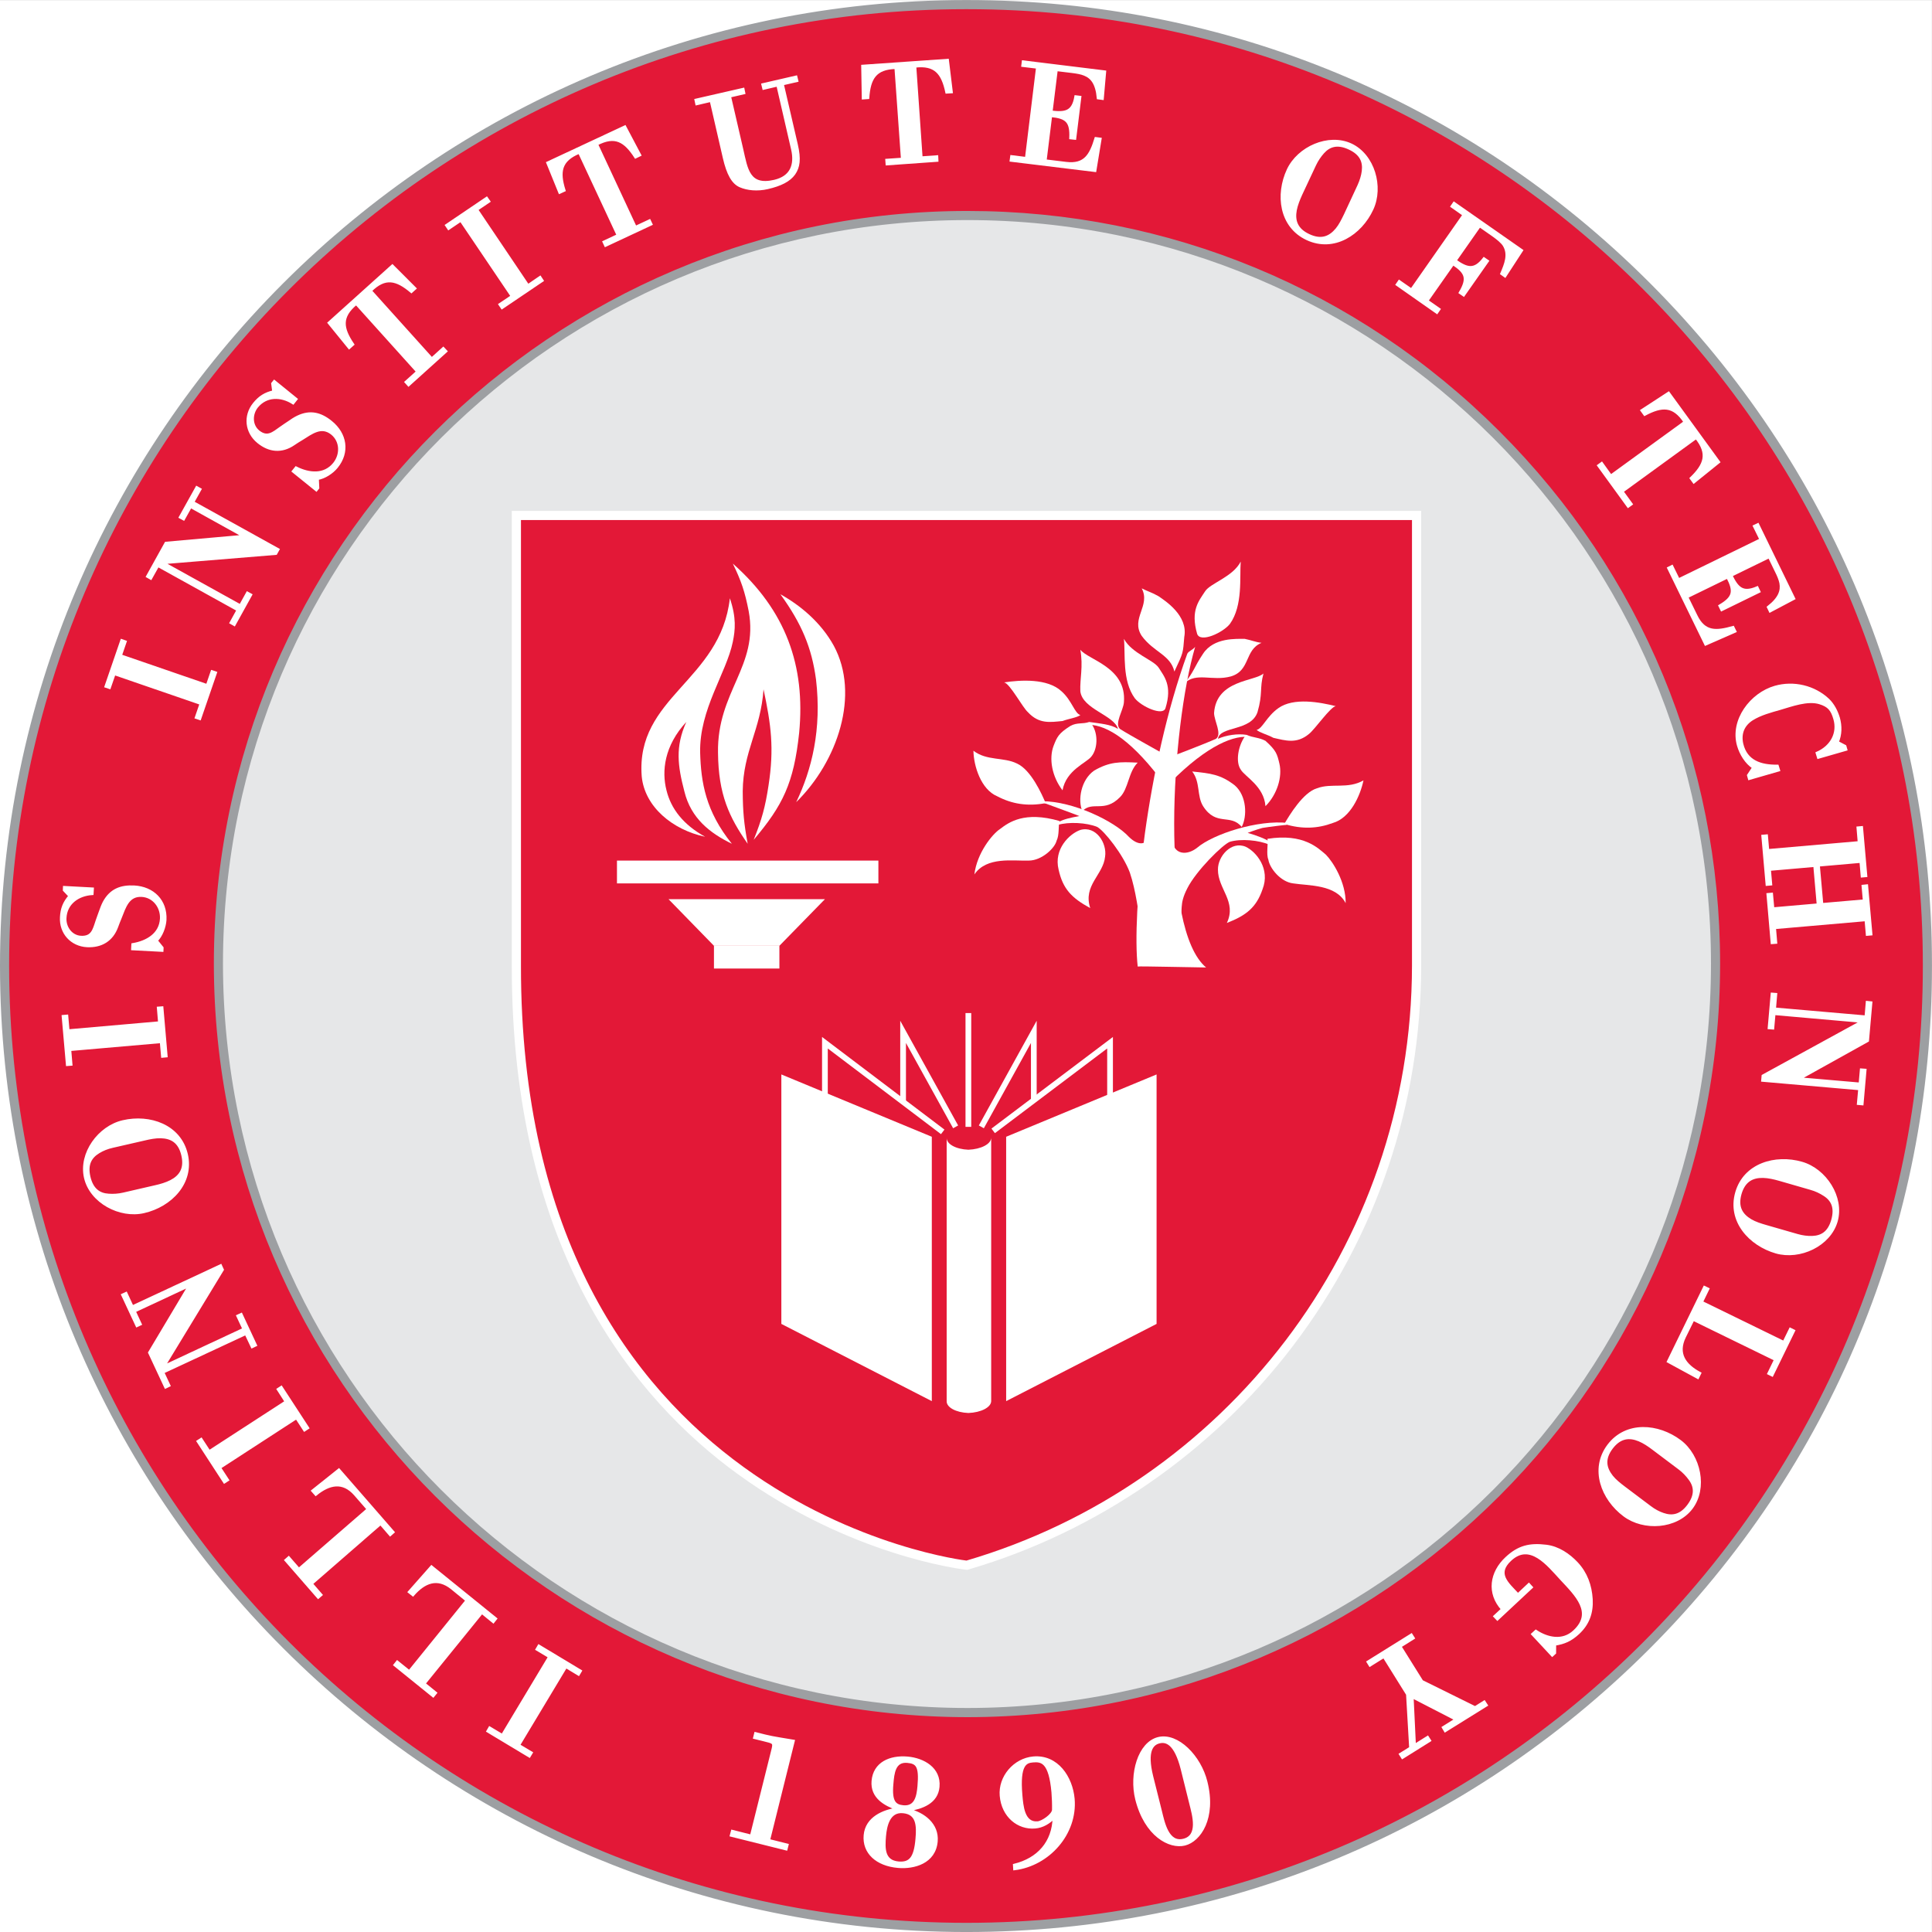 <?xml version="1.0" encoding="UTF-8"?>
<svg xmlns="http://www.w3.org/2000/svg" xmlns:xlink="http://www.w3.org/1999/xlink" width="135.62pt" height="135.62pt" viewBox="0 0 135.62 135.62" version="1.1">
<rect x="0" y="0" width="135.62" height="135.62" fill="#333333" stroke="none"/>
<g id="surface1">
<path style=" stroke:none;fill-rule:nonzero;fill:rgb(100%,100%,100%);fill-opacity:1;" d="M 135.617 135.621 L 0 135.621 L 0 0.004 L 135.617 0.004 L 135.617 135.621 "/>
<path style=" stroke:none;fill-rule:nonzero;fill:rgb(89%,9.399%,21.599%);fill-opacity:1;" d="M 67.844 135.297 C 30.617 135.293 0.328 105.004 0.32 67.777 C 0.328 30.582 30.594 0.324 67.789 0.324 L 67.898 0.324 C 85.91 0.324 102.844 7.34 115.574 20.086 C 128.309 32.828 135.312 49.766 135.297 67.777 C 135.312 85.809 128.301 102.766 115.555 115.52 C 102.812 128.273 85.867 135.297 67.844 135.297 "/>
<path style=" stroke:none;fill-rule:nonzero;fill:rgb(61.6%,62.399%,63.499%);fill-opacity:1;" d="M 67.902 0.645 C 104.965 0.645 135.008 30.715 134.977 67.777 C 135.008 104.895 104.934 134.969 67.844 134.977 C 30.723 134.969 0.648 104.895 0.641 67.777 C 0.648 30.715 30.695 0.648 67.789 0.645 L 67.902 0.645 M 67.902 0.004 L 67.789 0.004 C 30.418 0.008 0.008 30.41 0 67.777 C 0.008 105.176 30.441 135.613 67.844 135.621 C 85.957 135.617 102.98 128.559 115.781 115.75 C 128.59 102.934 135.633 85.895 135.617 67.777 C 135.633 49.68 128.598 32.66 115.805 19.855 C 103.012 7.055 86 0.004 67.902 0.004 "/>
<path style=" stroke:none;fill-rule:nonzero;fill:rgb(90.199%,90.599%,90.999%);fill-opacity:1;" d="M 67.914 120.215 C 38.938 120.199 15.348 96.609 15.332 67.637 C 15.348 38.684 38.934 15.129 67.91 15.129 C 81.93 15.125 95.117 20.59 105.039 30.512 C 114.957 40.43 120.422 53.617 120.422 67.637 C 120.422 96.609 96.867 120.199 67.914 120.215 "/>
<path style=" stroke:none;fill-rule:nonzero;fill:rgb(61.6%,62.399%,63.499%);fill-opacity:1;" d="M 67.914 15.449 C 96.723 15.449 120.102 38.824 120.105 67.637 C 120.102 96.496 96.723 119.879 67.914 119.895 C 39.047 119.879 15.668 96.496 15.652 67.637 C 15.668 38.824 39.047 15.449 67.914 15.449 M 67.918 14.809 L 67.914 14.809 C 38.762 14.805 15.027 38.504 15.012 67.637 C 15.027 96.789 38.762 120.523 67.914 120.539 C 97.043 120.523 120.742 96.789 120.746 67.637 C 120.742 53.531 115.246 40.266 105.266 30.285 C 95.285 20.305 82.023 14.809 67.918 14.809 "/>
<path style=" stroke:none;fill-rule:nonzero;fill:rgb(89%,9.399%,21.599%);fill-opacity:1;" d="M 67.875 109.871 L 67.809 109.863 C 67.492 109.828 36.203 105.789 36.25 67.777 L 36.25 36.184 L 99.434 36.184 L 99.434 67.777 C 99.422 87.117 86.469 104.422 67.938 109.852 L 67.875 109.871 "/>
<path style=" stroke:none;fill-rule:nonzero;fill:rgb(100%,100%,100%);fill-opacity:1;" d="M 99.117 36.504 L 99.117 67.777 C 99.098 87.562 85.902 104.25 67.844 109.547 C 67.844 109.547 36.523 105.945 36.57 67.777 L 36.57 36.504 L 99.117 36.504 M 99.762 35.863 L 35.926 35.863 L 35.926 67.777 C 35.902 87.766 44.551 98.23 51.812 103.492 C 59.684 109.199 67.445 110.148 67.773 110.184 L 67.902 110.199 L 68.027 110.16 C 76.992 107.531 85.066 101.965 90.758 94.484 C 96.637 86.754 99.75 77.52 99.762 67.777 L 99.762 35.863 "/>
<path style="fill:none;stroke-width:4.02;stroke-linecap:butt;stroke-linejoin:miter;stroke:rgb(100%,100%,100%);stroke-opacity:1;stroke-miterlimit:3.864;" d="M 679.766 565.184 L 679.766 645.067 " transform="matrix(0.1,0,0,-0.1,0,135.62)"/>
<path style="fill:none;stroke-width:4.02;stroke-linecap:butt;stroke-linejoin:miter;stroke:rgb(100%,100%,100%);stroke-opacity:1;stroke-miterlimit:5.759;" d="M 688.867 565.184 L 725.703 631.864 L 725.703 583.231 " transform="matrix(0.1,0,0,-0.1,0,135.62)"/>
<path style="fill:none;stroke-width:4.02;stroke-linecap:butt;stroke-linejoin:miter;stroke:rgb(100%,100%,100%);stroke-opacity:1;stroke-miterlimit:3.864;" d="M 661.758 561.669 L 579.062 624.247 L 579.062 554.052 M 697.188 562.372 L 779.219 624.247 L 779.219 554.052 " transform="matrix(0.1,0,0,-0.1,0,135.62)"/>
<path style="fill:none;stroke-width:4.02;stroke-linecap:butt;stroke-linejoin:miter;stroke:rgb(100%,100%,100%);stroke-opacity:1;stroke-miterlimit:5.759;" d="M 670.82 565.184 L 633.945 631.864 L 633.945 582.567 " transform="matrix(0.1,0,0,-0.1,0,135.62)"/>
<path style=" stroke:none;fill-rule:nonzero;fill:rgb(100%,100%,100%);fill-opacity:1;" d="M 69.578 98.355 C 69.57 98.793 68.867 99.152 67.977 99.188 C 67.098 99.152 66.438 98.793 66.453 98.355 L 66.453 79.867 C 66.438 80.309 67.098 80.672 67.977 80.707 C 68.867 80.672 69.57 80.309 69.578 79.867 L 69.578 98.355 "/>
<path style=" stroke:none;fill-rule:nonzero;fill:rgb(100%,100%,100%);fill-opacity:1;" d="M 65.41 98.355 L 65.41 79.797 L 54.848 75.422 L 54.848 92.934 L 65.41 98.355 "/>
<path style=" stroke:none;fill-rule:nonzero;fill:rgb(100%,100%,100%);fill-opacity:1;" d="M 70.629 98.355 L 70.629 79.797 L 81.188 75.422 L 81.188 92.934 L 70.629 98.355 "/>
<path style=" stroke:none;fill-rule:nonzero;fill:rgb(100%,100%,100%);fill-opacity:1;" d="M 43.309 60.41 L 61.66 60.41 L 61.66 62.012 L 43.309 62.012 L 43.309 60.41 "/>
<path style=" stroke:none;fill-rule:nonzero;fill:rgb(100%,100%,100%);fill-opacity:1;" d="M 46.93 63.121 L 57.906 63.121 L 54.711 66.391 L 50.117 66.391 L 46.93 63.121 "/>
<path style=" stroke:none;fill-rule:nonzero;fill:rgb(100%,100%,100%);fill-opacity:1;" d="M 50.117 66.391 L 54.711 66.391 L 54.711 67.988 L 50.117 67.988 L 50.117 66.391 "/>
<path style=" stroke:none;fill-rule:nonzero;fill:rgb(100%,100%,100%);fill-opacity:1;" d="M 51.441 39.562 C 52.035 40.785 52.289 41.535 52.555 42.898 C 53.273 46.77 50.328 48.539 50.402 52.836 C 50.43 55.785 51.188 57.371 52.484 59.23 C 52.223 57.801 52.145 56.988 52.137 55.547 C 52.164 52.723 53.398 51.25 53.598 48.387 C 54.129 50.883 54.352 52.527 53.949 55.129 C 53.719 56.652 53.48 57.516 52.906 58.953 C 54.953 56.527 55.719 54.988 56.098 51.445 C 56.551 46.734 55.168 42.859 51.441 39.562 "/>
<path style=" stroke:none;fill-rule:nonzero;fill:rgb(100%,100%,100%);fill-opacity:1;" d="M 54.781 41.715 C 56.266 43.77 56.98 45.449 57.281 47.695 C 57.695 51.207 56.98 54.039 55.891 56.309 C 58.809 53.441 60.379 48.758 58.531 45.332 C 57.629 43.688 56.168 42.484 54.781 41.715 "/>
<path style=" stroke:none;fill-rule:nonzero;fill:rgb(100%,100%,100%);fill-opacity:1;" d="M 51.234 41.996 C 51.699 43.363 51.613 44.227 51.441 45.055 C 50.992 47.254 49.082 49.789 49.148 52.836 C 49.207 54.902 49.527 56.941 51.375 59.23 C 49.852 58.488 48.504 57.461 48.039 55.547 C 47.574 53.762 47.387 52.426 48.176 50.68 C 46.633 52.344 46.438 54.129 46.785 55.477 C 47.102 56.773 47.961 57.891 49.5 58.738 C 47.191 58.25 45.254 56.621 45.047 54.504 C 44.609 48.91 50.582 47.812 51.234 41.996 "/>
<path style=" stroke:none;fill-rule:nonzero;fill:rgb(100%,100%,100%);fill-opacity:1;" d="M 80.773 58.465 C 80.535 59.414 79.879 59.371 79.242 58.742 C 78.227 57.637 75.328 56.238 73.129 56.242 L 72.918 56.242 C 72.938 56.238 74.23 56.703 74.656 56.867 C 75.156 57.043 75.797 57.297 75.77 57.285 C 75.121 57.402 74.672 57.508 74.309 57.703 C 74.203 57.805 74.336 57.805 74.238 57.91 C 75.012 57.676 76.281 57.742 77.016 58.047 C 77.512 58.312 78.84 59.984 79.309 61.246 C 79.75 62.547 79.898 64.047 80.145 65.277 L 80.773 58.465 "/>
<path style=" stroke:none;fill-rule:nonzero;fill:rgb(100%,100%,100%);fill-opacity:1;" d="M 79.863 67.848 C 79.457 64.195 80.469 53.809 83.344 45.891 C 83.43 45.703 83.773 45.598 83.898 45.398 C 82.207 51.18 81.402 65.168 84.664 67.914 C 84.129 67.914 79.879 67.812 79.863 67.848 "/>
<path style=" stroke:none;fill-rule:nonzero;fill:rgb(100%,100%,100%);fill-opacity:1;" d="M 73.402 56.379 C 73.129 55.73 72.367 54.039 71.391 53.598 C 70.445 53.129 69.277 53.426 68.332 52.699 C 68.348 53.762 68.855 55.414 70 55.895 C 71.016 56.43 72.109 56.621 73.402 56.379 "/>
<path style=" stroke:none;fill-rule:nonzero;fill:rgb(100%,100%,100%);fill-opacity:1;" d="M 75.973 56.938 C 76.703 56.195 77.512 57.086 78.617 55.961 C 79.219 55.371 79.203 54.188 79.863 53.535 C 78.586 53.469 77.891 53.469 76.809 54.09 C 75.879 54.738 75.645 56.152 75.973 56.938 "/>
<path style=" stroke:none;fill-rule:nonzero;fill:rgb(100%,100%,100%);fill-opacity:1;" d="M 74.379 57.633 C 71.902 56.914 70.801 57.738 70.207 58.188 C 69.656 58.547 68.578 59.879 68.398 61.383 C 69.258 60.109 71.113 60.449 72.223 60.41 C 73.129 60.406 74.043 59.539 74.168 59.02 C 74.379 58.59 74.273 57.973 74.379 57.633 "/>
<path style=" stroke:none;fill-rule:nonzero;fill:rgb(100%,100%,100%);fill-opacity:1;" d="M 75.84 58.258 C 76.938 57.953 77.719 59.18 77.574 60.133 C 77.445 61.422 76.008 62.145 76.531 63.746 C 75.219 63.031 74.609 62.398 74.309 61.039 C 73.957 59.602 75.074 58.523 75.84 58.258 "/>
<path style=" stroke:none;fill-rule:nonzero;fill:rgb(100%,100%,100%);fill-opacity:1;" d="M 81.812 49.711 C 82.309 48.113 81.715 47.477 81.328 46.859 C 80.957 46.316 79.457 45.871 78.895 44.844 C 79.012 45.895 78.754 47.777 79.66 49.016 C 80.113 49.594 81.633 50.293 81.812 49.711 "/>
<path style=" stroke:none;fill-rule:nonzero;fill:rgb(100%,100%,100%);fill-opacity:1;" d="M 82.438 47.141 C 82.16 45.957 80.98 45.785 80.145 44.637 C 79.348 43.414 80.789 42.527 80.145 41.301 C 80.602 41.535 80.848 41.578 81.328 41.855 C 81.781 42.168 83.414 43.207 83.133 44.707 C 83.031 45.871 83.094 45.742 82.438 47.141 "/>
<path style=" stroke:none;fill-rule:nonzero;fill:rgb(100%,100%,100%);fill-opacity:1;" d="M 83.137 47.969 C 83.98 47.16 85.086 47.84 86.398 47.484 C 87.789 47.078 87.348 45.617 88.555 45.125 C 88.109 45.07 87.855 44.941 87.367 44.844 C 86.82 44.855 85.211 44.73 84.453 45.887 C 83.809 46.844 83.809 47.184 83.137 47.969 "/>
<path style=" stroke:none;fill-rule:nonzero;fill:rgb(100%,100%,100%);fill-opacity:1;" d="M 75.84 50.195 C 75.434 50.082 75.246 49.172 74.516 48.527 C 73.531 47.605 71.629 47.73 70.484 47.902 C 70.887 47.969 71.777 49.66 72.152 49.988 C 72.938 50.844 73.723 50.695 74.586 50.613 C 75.055 50.441 75.59 50.379 75.84 50.195 "/>
<path style=" stroke:none;fill-rule:nonzero;fill:rgb(100%,100%,100%);fill-opacity:1;" d="M 75.141 50.957 C 74.309 51.48 74.203 51.73 73.961 52.348 C 73.613 53.254 73.848 54.523 74.586 55.477 C 74.844 54.059 76.238 53.57 76.602 53.117 C 77.043 52.598 77.105 51.562 76.672 50.891 C 78.062 51.055 79.922 52.406 82.234 55.754 L 81.887 53.043 C 81.781 52.961 79.285 51.605 78.617 51.168 C 78.207 50.801 78.863 49.848 78.895 49.293 C 79.094 46.844 76.406 46.336 75.836 45.609 C 76.047 46.801 75.797 47.625 75.836 48.527 C 75.984 49.785 78.227 50.207 78.48 51.168 C 77.973 50.844 77.277 50.801 76.461 50.68 C 75.984 50.844 75.625 50.695 75.141 50.957 "/>
<path style=" stroke:none;fill-rule:nonzero;fill:rgb(100%,100%,100%);fill-opacity:1;" d="M 82.297 59.02 C 82.418 60.004 83.328 60.07 84.035 59.508 C 85.164 58.547 88.297 57.527 90.426 57.77 L 90.293 57.91 C 90.309 57.891 89.082 58.039 88.625 58.117 C 88.129 58.25 87.598 58.461 87.582 58.465 C 88.238 58.652 88.891 58.902 89.246 59.16 C 89.32 59.242 89.035 59.18 89.109 59.297 C 88.363 58.969 87.094 58.863 86.332 59.09 C 85.824 59.285 83.965 61.125 83.344 62.359 C 82.73 63.559 83.094 63.812 82.785 64.859 L 82.297 59.02 "/>
<path style=" stroke:none;fill-rule:nonzero;fill:rgb(100%,100%,100%);fill-opacity:1;" d="M 90.152 57.84 C 90.523 57.211 91.473 55.625 92.445 55.336 C 93.477 54.945 94.602 55.414 95.711 54.781 C 95.492 55.84 94.793 57.422 93.559 57.77 C 92.508 58.164 91.41 58.223 90.152 57.84 "/>
<path style=" stroke:none;fill-rule:nonzero;fill:rgb(100%,100%,100%);fill-opacity:1;" d="M 87.164 58.047 C 86.371 57.086 85.379 58.039 84.453 56.59 C 84.004 55.875 84.273 54.906 83.688 54.156 C 84.977 54.289 85.676 54.355 86.676 55.129 C 87.52 55.859 87.559 57.297 87.164 58.047 "/>
<path style=" stroke:none;fill-rule:nonzero;fill:rgb(100%,100%,100%);fill-opacity:1;" d="M 88.969 58.883 C 91.516 58.48 92.527 59.539 93.074 59.996 C 93.566 60.492 94.477 61.926 94.461 63.398 C 93.777 62.078 91.895 62.184 90.781 62.012 C 89.887 61.91 89.121 60.934 89.035 60.344 C 88.871 59.945 89.035 59.242 88.969 58.883 "/>
<path style=" stroke:none;fill-rule:nonzero;fill:rgb(100%,100%,100%);fill-opacity:1;" d="M 87.441 59.438 C 86.414 59.012 85.484 60.129 85.496 61.039 C 85.484 62.398 86.836 63.285 86.121 64.789 C 87.496 64.258 88.195 63.684 88.625 62.426 C 89.184 61 88.195 59.793 87.441 59.438 "/>
<path style=" stroke:none;fill-rule:nonzero;fill:rgb(100%,100%,100%);fill-opacity:1;" d="M 88.211 51.234 C 88.613 51.16 88.91 50.293 89.734 49.711 C 90.812 48.938 92.676 49.297 93.766 49.57 C 93.395 49.613 92.297 51.203 91.891 51.516 C 91.027 52.242 90.242 51.984 89.387 51.793 C 88.973 51.562 88.426 51.438 88.211 51.234 "/>
<path style=" stroke:none;fill-rule:nonzero;fill:rgb(100%,100%,100%);fill-opacity:1;" d="M 88.832 52.004 C 89.59 52.684 89.652 52.934 89.809 53.598 C 90.031 54.523 89.652 55.773 88.832 56.59 C 88.723 55.18 87.387 54.523 87.094 54.02 C 86.715 53.469 86.922 52.367 87.367 51.723 C 86.035 51.754 83.898 52.918 81.188 55.961 L 81.812 53.254 C 81.93 53.234 84.617 52.199 85.359 51.863 C 85.801 51.543 85.23 50.59 85.223 50.055 C 85.379 47.715 88.09 47.84 88.691 47.277 C 88.406 48.348 88.656 48.664 88.273 49.988 C 87.809 51.352 85.633 50.949 85.496 51.863 C 86.059 51.605 86.898 51.48 87.512 51.586 C 87.98 51.797 88.363 51.754 88.832 52.004 "/>
<path style=" stroke:none;fill-rule:nonzero;fill:rgb(100%,100%,100%);fill-opacity:1;" d="M 84.035 44.496 C 83.559 42.848 84.152 42.188 84.594 41.508 C 84.953 40.941 86.547 40.496 87.094 39.422 C 87.008 40.496 87.262 42.508 86.332 43.801 C 85.848 44.41 84.262 45.152 84.035 44.496 "/>
<path style=" stroke:none;fill-rule:nonzero;fill:rgb(100%,100%,100%);fill-opacity:1;" d="M 38.578 116.301 L 37.695 115.773 L 37.828 115.547 L 40.742 117.301 L 40.609 117.523 L 39.723 116.988 L 36.402 122.512 L 37.293 123.043 L 37.156 123.27 L 34.246 121.52 L 34.375 121.297 L 35.262 121.824 L 38.578 116.301 "/>
<path style="fill:none;stroke-width:2.01;stroke-linecap:butt;stroke-linejoin:miter;stroke:rgb(100%,100%,100%);stroke-opacity:1;stroke-miterlimit:4;" d="M 385.781 193.192 L 376.953 198.466 L 378.281 200.731 L 407.422 183.192 L 406.094 180.966 L 397.227 186.317 L 364.023 131.083 L 372.93 125.77 L 371.562 123.505 L 342.461 141.005 L 343.75 143.231 L 352.617 137.958 Z M 385.781 193.192 " transform="matrix(0.1,0,0,-0.1,0,135.62)"/>
<path style=" stroke:none;fill-rule:nonzero;fill:rgb(100%,100%,100%);fill-opacity:1;" d="M 34.789 113.629 L 34.625 113.836 L 33.824 113.184 L 29.766 118.188 L 30.57 118.84 L 30.406 119.043 L 27.723 116.875 L 27.887 116.668 L 28.73 117.348 L 32.781 112.344 L 31.727 111.48 C 30.695 110.652 29.773 111.043 28.984 111.949 L 28.734 111.75 L 30.289 109.988 L 34.789 113.629 "/>
<path style="fill:none;stroke-width:2.01;stroke-linecap:butt;stroke-linejoin:miter;stroke:rgb(100%,100%,100%);stroke-opacity:1;stroke-miterlimit:4;" d="M 347.891 219.911 L 346.25 217.841 L 338.242 224.364 L 297.656 174.325 L 305.703 167.802 L 304.062 165.77 L 277.227 187.45 L 278.867 189.52 L 287.305 182.723 L 327.812 232.762 L 317.266 241.395 C 306.953 249.677 297.734 245.77 289.844 236.708 L 287.344 238.7 L 302.891 256.317 Z M 347.891 219.911 " transform="matrix(0.1,0,0,-0.1,0,135.62)"/>
<path style=" stroke:none;fill-rule:nonzero;fill:rgb(100%,100%,100%);fill-opacity:1;" d="M 27.59 107.551 L 27.391 107.727 L 26.715 106.945 L 21.855 111.172 L 22.531 111.953 L 22.336 112.121 L 20.07 109.52 L 20.266 109.348 L 20.977 110.164 L 25.844 105.941 L 24.945 104.91 C 24.074 103.91 23.098 104.137 22.168 104.895 L 21.953 104.652 L 23.789 103.188 L 27.59 107.551 "/>
<path style="fill:none;stroke-width:2.01;stroke-linecap:butt;stroke-linejoin:miter;stroke:rgb(100%,100%,100%);stroke-opacity:1;stroke-miterlimit:4;" d="M 275.898 280.692 L 273.906 278.934 L 267.148 286.747 L 218.555 244.481 L 225.312 236.669 L 223.359 234.989 L 200.703 261.005 L 202.656 262.723 L 209.766 254.559 L 258.438 296.786 L 249.453 307.098 C 240.742 317.098 230.977 314.833 221.68 307.255 L 219.531 309.677 L 237.891 324.325 Z M 275.898 280.692 " transform="matrix(0.1,0,0,-0.1,0,135.62)"/>
<path style=" stroke:none;fill-rule:nonzero;fill:rgb(100%,100%,100%);fill-opacity:1;" d="M 20.086 98.398 L 19.527 97.527 L 19.742 97.387 L 21.598 100.234 L 21.375 100.379 L 20.812 99.516 L 15.41 103.023 L 15.973 103.887 L 15.754 104.027 L 13.902 101.18 L 14.121 101.039 L 14.684 101.902 L 20.086 98.398 "/>
<path style="fill:none;stroke-width:2.01;stroke-linecap:butt;stroke-linejoin:miter;stroke:rgb(100%,100%,100%);stroke-opacity:1;stroke-miterlimit:4;" d="M 200.859 372.216 L 195.273 380.927 L 197.422 382.333 L 215.977 353.856 L 213.75 352.411 L 208.125 361.044 L 154.102 325.966 L 159.727 317.333 L 157.539 315.927 L 139.023 344.403 L 141.211 345.809 L 146.836 337.177 Z M 200.859 372.216 " transform="matrix(0.1,0,0,-0.1,0,135.62)"/>
<path style=" stroke:none;fill-rule:nonzero;fill:rgb(100%,100%,100%);fill-opacity:1;" d="M 15.484 88.848 L 15.613 89.129 L 11.473 95.938 L 17.121 93.301 L 16.691 92.379 L 16.93 92.27 L 17.934 94.422 L 17.699 94.531 L 17.262 93.609 L 11.426 96.328 L 11.859 97.254 L 11.625 97.367 L 10.496 94.949 L 13.316 90.223 L 9.426 92.039 L 9.848 92.945 L 9.613 93.055 L 8.609 90.902 L 8.848 90.793 L 9.285 91.738 L 15.484 88.848 "/>
<path style="fill:none;stroke-width:2.01;stroke-linecap:butt;stroke-linejoin:miter;stroke:rgb(100%,100%,100%);stroke-opacity:1;stroke-miterlimit:4;" d="M 154.844 467.723 L 156.133 464.911 L 114.727 396.825 L 171.211 423.192 L 166.914 432.411 L 169.297 433.505 L 179.336 411.981 L 176.992 410.887 L 172.617 420.106 L 114.258 392.919 L 118.594 383.661 L 116.25 382.528 L 104.961 406.708 L 133.164 453.973 L 94.258 435.809 L 98.477 426.747 L 96.133 425.653 L 86.094 447.177 L 88.477 448.27 L 92.852 438.817 Z M 154.844 467.723 " transform="matrix(0.1,0,0,-0.1,0,135.62)"/>
<path style=" stroke:none;fill-rule:nonzero;fill:rgb(100%,100%,100%);fill-opacity:1;" d="M 10.121 79.965 C 10.516 79.871 10.898 79.793 11.281 79.801 C 12.023 79.82 12.605 80.125 12.828 81.09 C 13.051 82.043 12.664 82.59 12.004 82.93 C 11.668 83.102 11.285 83.215 10.895 83.301 L 8.676 83.812 C 8.312 83.898 7.953 83.918 7.629 83.895 C 6.961 83.855 6.457 83.516 6.246 82.613 C 6.043 81.719 6.352 81.207 6.926 80.859 C 7.207 80.688 7.539 80.555 7.906 80.473 Z M 13.086 81.031 C 12.617 79.02 10.496 78.301 8.637 78.734 C 6.961 79.117 5.605 80.969 5.996 82.668 C 6.387 84.363 8.422 85.449 10.098 85.059 C 11.957 84.633 13.547 83.043 13.086 81.031 "/>
<path style="fill:none;stroke-width:2.01;stroke-linecap:butt;stroke-linejoin:miter;stroke:rgb(100%,100%,100%);stroke-opacity:1;stroke-miterlimit:4;" d="M 101.211 556.552 C 105.156 557.489 108.984 558.27 112.812 558.192 C 120.234 557.997 126.055 554.95 128.281 545.302 C 130.508 535.77 126.641 530.302 120.039 526.903 C 116.68 525.184 112.852 524.052 108.945 523.192 L 86.758 518.075 C 83.125 517.216 79.531 517.02 76.289 517.255 C 69.609 517.645 64.57 521.044 62.461 530.067 C 60.43 539.013 63.516 544.13 69.258 547.606 C 72.07 549.325 75.391 550.653 79.062 551.473 Z M 130.859 545.888 C 126.172 566.005 104.961 573.192 86.367 568.856 C 69.609 565.028 56.055 546.513 59.961 529.52 C 63.867 512.567 84.219 501.708 100.977 505.614 C 119.57 509.872 135.469 525.77 130.859 545.888 Z M 130.859 545.888 " transform="matrix(0.1,0,0,-0.1,0,135.62)"/>
<path style=" stroke:none;fill-rule:nonzero;fill:rgb(100%,100%,100%);fill-opacity:1;" d="M 11.199 71.793 L 11.113 70.762 L 11.371 70.742 L 11.664 74.125 L 11.406 74.148 L 11.316 73.121 L 4.898 73.68 L 4.984 74.711 L 4.727 74.73 L 4.43 71.348 L 4.691 71.324 L 4.781 72.355 L 11.199 71.793 "/>
<path style="fill:none;stroke-width:2.01;stroke-linecap:butt;stroke-linejoin:miter;stroke:rgb(100%,100%,100%);stroke-opacity:1;stroke-miterlimit:4;" d="M 111.992 638.27 L 111.133 648.583 L 113.711 648.778 L 116.641 614.95 L 114.062 614.716 L 113.164 624.989 L 48.984 619.403 L 49.844 609.091 L 47.266 608.895 L 44.297 642.723 L 46.914 642.958 L 47.812 632.645 Z M 111.992 638.27 " transform="matrix(0.1,0,0,-0.1,0,135.62)"/>
<path style=" stroke:none;fill-rule:nonzero;fill:rgb(100%,100%,100%);fill-opacity:1;" d="M 11.383 66.535 L 11.375 66.715 L 9.305 66.605 L 9.32 66.305 C 10.32 66.137 11.27 65.59 11.328 64.488 C 11.371 63.668 10.801 62.906 9.949 62.859 C 8.98 62.809 8.746 63.664 8.438 64.434 C 8.355 64.637 8.27 64.84 8.199 65.043 C 7.852 65.996 7.098 66.438 6.113 66.391 C 5.02 66.332 4.25 65.473 4.309 64.391 C 4.336 63.789 4.508 63.359 4.906 62.898 L 4.512 62.48 L 4.52 62.293 L 6.488 62.398 L 6.469 62.73 C 5.477 62.793 4.617 63.395 4.566 64.438 C 4.527 65.102 4.984 65.75 5.68 65.789 C 6.484 65.832 6.598 65.285 6.809 64.648 C 6.895 64.391 6.977 64.188 7.035 64.016 C 7.113 63.805 7.199 63.551 7.312 63.34 C 7.777 62.484 8.48 62.211 9.418 62.258 C 10.73 62.328 11.656 63.234 11.586 64.578 C 11.555 65.062 11.328 65.68 10.973 66.027 L 11.383 66.535 "/>
<path style="fill:none;stroke-width:2.01;stroke-linecap:butt;stroke-linejoin:miter;stroke:rgb(100%,100%,100%);stroke-opacity:1;stroke-miterlimit:4;" d="M 113.828 690.848 L 113.75 689.052 L 93.047 690.145 L 93.203 693.153 C 103.203 694.833 112.695 700.302 113.281 711.317 C 113.711 719.52 108.008 727.138 99.492 727.606 C 89.805 728.114 87.461 719.559 84.375 711.864 C 83.555 709.833 82.695 707.802 81.992 705.77 C 78.516 696.239 70.977 691.825 61.133 692.294 C 50.195 692.88 42.5 701.473 43.086 712.294 C 43.359 718.309 45.078 722.606 49.062 727.216 L 45.117 731.395 L 45.195 733.27 L 64.883 732.216 L 64.688 728.895 C 54.766 728.27 46.172 722.255 45.664 711.825 C 45.273 705.184 49.844 698.7 56.797 698.309 C 64.844 697.88 65.977 703.348 68.086 709.716 C 68.945 712.294 69.766 714.325 70.352 716.044 C 71.133 718.153 71.992 720.692 73.125 722.802 C 77.773 731.356 84.805 734.091 94.18 733.622 C 107.305 732.919 116.562 723.856 115.859 710.419 C 115.547 705.575 113.281 699.403 109.727 695.927 Z M 113.828 690.848 " transform="matrix(0.1,0,0,-0.1,0,135.62)"/>
<path style=" stroke:none;fill-rule:nonzero;fill:rgb(100%,100%,100%);fill-opacity:1;" d="M 14.547 48.125 L 14.883 47.148 L 15.129 47.23 L 14.023 50.445 L 13.777 50.363 L 14.113 49.387 L 8.02 47.289 L 7.684 48.262 L 7.438 48.18 L 8.543 44.965 L 8.789 45.051 L 8.453 46.027 L 14.547 48.125 "/>
<path style="fill:none;stroke-width:2.01;stroke-linecap:butt;stroke-linejoin:miter;stroke:rgb(100%,100%,100%);stroke-opacity:1;stroke-miterlimit:4;" d="M 145.469 874.95 L 148.828 884.716 L 151.289 883.895 L 140.234 851.747 L 137.773 852.567 L 141.133 862.333 L 80.195 883.309 L 76.836 873.583 L 74.375 874.403 L 85.43 906.552 L 87.891 905.692 L 84.531 895.927 Z M 145.469 874.95 " transform="matrix(0.1,0,0,-0.1,0,135.62)"/>
<path style=" stroke:none;fill-rule:nonzero;fill:rgb(100%,100%,100%);fill-opacity:1;" d="M 19.516 38.578 L 19.363 38.852 L 11.418 39.504 L 16.871 42.527 L 17.367 41.633 L 17.598 41.758 L 16.445 43.84 L 16.219 43.711 L 16.711 42.816 L 11.082 39.695 L 10.582 40.59 L 10.355 40.461 L 11.648 38.129 L 17.133 37.641 L 13.375 35.555 L 12.887 36.43 L 12.656 36.305 L 13.812 34.227 L 14.039 34.352 L 13.531 35.262 L 19.516 38.578 "/>
<path style="fill:none;stroke-width:2.01;stroke-linecap:butt;stroke-linejoin:miter;stroke:rgb(100%,100%,100%);stroke-opacity:1;stroke-miterlimit:4;" d="M 195.156 970.419 L 193.633 967.684 L 114.18 961.161 L 168.711 930.927 L 173.672 939.872 L 175.977 938.622 L 164.453 917.802 L 162.188 919.091 L 167.109 928.036 L 110.82 959.247 L 105.82 950.302 L 103.555 951.591 L 116.484 974.911 L 171.328 979.794 L 133.75 1000.653 L 128.867 991.903 L 126.562 993.153 L 138.125 1013.934 L 140.391 1012.684 L 135.312 1003.583 Z M 195.156 970.419 " transform="matrix(0.1,0,0,-0.1,0,135.62)"/>
<path style=" stroke:none;fill-rule:nonzero;fill:rgb(100%,100%,100%);fill-opacity:1;" d="M 22.312 34.25 L 22.203 34.387 L 20.59 33.082 L 20.781 32.844 C 21.688 33.301 22.773 33.414 23.469 32.555 C 23.984 31.914 23.973 30.969 23.312 30.43 C 22.555 29.824 21.871 30.375 21.168 30.812 C 20.977 30.926 20.789 31.043 20.613 31.164 C 19.773 31.738 18.902 31.652 18.133 31.023 C 17.285 30.336 17.164 29.195 17.844 28.352 C 18.227 27.879 18.613 27.633 19.211 27.496 L 19.137 26.926 L 19.254 26.781 L 20.781 28.02 L 20.574 28.281 C 19.734 27.746 18.688 27.734 18.027 28.539 C 17.609 29.059 17.598 29.855 18.137 30.297 C 18.766 30.797 19.176 30.422 19.723 30.031 C 19.941 29.875 20.125 29.758 20.281 29.652 C 20.457 29.527 20.68 29.375 20.902 29.27 C 21.773 28.852 22.508 29.039 23.234 29.633 C 24.258 30.461 24.473 31.734 23.625 32.777 C 23.316 33.16 22.77 33.52 22.281 33.594 L 22.312 34.25 "/>
<path style="fill:none;stroke-width:2.01;stroke-linecap:butt;stroke-linejoin:miter;stroke:rgb(100%,100%,100%);stroke-opacity:1;stroke-miterlimit:4;" d="M 223.125 1013.7 L 222.031 1012.333 L 205.898 1025.38 L 207.812 1027.763 C 216.875 1023.192 227.734 1022.059 234.688 1030.653 C 239.844 1037.059 239.727 1046.513 233.125 1051.903 C 225.547 1057.958 218.711 1052.45 211.68 1048.075 C 209.766 1046.942 207.891 1045.77 206.133 1044.559 C 197.734 1038.817 189.023 1039.677 181.328 1045.966 C 172.852 1052.841 171.641 1064.247 178.438 1072.684 C 182.266 1077.411 186.133 1079.872 192.109 1081.239 L 191.367 1086.942 L 192.539 1088.388 L 207.812 1076.005 L 205.742 1073.388 C 197.344 1078.739 186.875 1078.856 180.273 1070.809 C 176.094 1065.614 175.977 1057.645 181.367 1053.231 C 187.656 1048.231 191.758 1051.981 197.227 1055.888 C 199.414 1057.45 201.25 1058.622 202.812 1059.677 C 204.57 1060.927 206.797 1062.45 209.023 1063.505 C 217.734 1067.684 225.078 1065.809 232.344 1059.872 C 242.578 1051.591 244.727 1038.856 236.25 1028.427 C 233.164 1024.598 227.695 1021.005 222.812 1020.263 Z M 223.125 1013.7 " transform="matrix(0.1,0,0,-0.1,0,135.62)"/>
<path style=" stroke:none;fill-rule:nonzero;fill:rgb(100%,100%,100%);fill-opacity:1;" d="M 28.68 27.016 L 28.504 26.82 L 29.316 26.09 L 25.004 21.301 C 23.863 22.23 24.004 23.059 24.762 24.176 L 24.512 24.398 L 23.102 22.664 L 27.543 18.668 L 29.121 20.246 L 28.879 20.465 C 27.852 19.598 27.035 19.371 26 20.41 L 30.309 25.195 L 31.117 24.465 L 31.297 24.656 L 28.68 27.016 "/>
<path style="fill:none;stroke-width:2.01;stroke-linecap:butt;stroke-linejoin:miter;stroke:rgb(100%,100%,100%);stroke-opacity:1;stroke-miterlimit:4;" d="M 286.797 1086.044 L 285.039 1087.997 L 293.164 1095.302 L 250.039 1143.192 C 238.633 1133.895 240.039 1125.614 247.617 1114.442 L 245.117 1112.216 L 231.016 1129.559 L 275.43 1169.52 L 291.211 1153.739 L 288.789 1151.552 C 278.516 1160.223 270.352 1162.489 260 1152.098 L 303.086 1104.247 L 311.172 1111.552 L 312.969 1109.638 Z M 286.797 1086.044 " transform="matrix(0.1,0,0,-0.1,0,135.62)"/>
<path style=" stroke:none;fill-rule:nonzero;fill:rgb(100%,100%,100%);fill-opacity:1;" d="M 37.059 20.055 L 37.91 19.473 L 38.055 19.691 L 35.242 21.594 L 35.094 21.375 L 35.953 20.797 L 32.348 15.457 L 31.492 16.035 L 31.348 15.82 L 34.16 13.918 L 34.312 14.133 L 33.457 14.711 L 37.059 20.055 "/>
<path style="fill:none;stroke-width:2.01;stroke-linecap:butt;stroke-linejoin:miter;stroke:rgb(100%,100%,100%);stroke-opacity:1;stroke-miterlimit:4;" d="M 370.586 1155.653 L 379.102 1161.473 L 380.547 1159.286 L 352.422 1140.263 L 350.938 1142.45 L 359.531 1148.231 L 323.477 1201.63 L 314.922 1195.848 L 313.477 1197.997 L 341.602 1217.02 L 343.125 1214.872 L 334.57 1209.091 Z M 370.586 1155.653 " transform="matrix(0.1,0,0,-0.1,0,135.62)"/>
<path style=" stroke:none;fill-rule:nonzero;fill:rgb(100%,100%,100%);fill-opacity:1;" d="M 42.508 17.223 L 42.398 16.988 L 43.391 16.523 L 40.668 10.688 C 39.305 11.238 39.195 12.07 39.598 13.359 L 39.289 13.5 L 38.449 11.434 L 43.863 8.906 L 44.906 10.879 L 44.617 11.02 C 43.883 9.887 43.18 9.434 41.879 10.121 L 44.602 15.961 L 45.59 15.5 L 45.699 15.73 L 42.508 17.223 "/>
<path style="fill:none;stroke-width:2.01;stroke-linecap:butt;stroke-linejoin:miter;stroke:rgb(100%,100%,100%);stroke-opacity:1;stroke-miterlimit:4;" d="M 425.078 1183.973 L 423.984 1186.317 L 433.906 1190.966 L 406.68 1249.325 C 393.047 1243.817 391.953 1235.497 395.977 1222.606 L 392.891 1221.2 L 384.492 1241.864 L 438.633 1267.138 L 449.062 1247.411 L 446.172 1246.005 C 438.828 1257.333 431.797 1261.864 418.789 1254.989 L 446.016 1196.591 L 455.898 1201.2 L 456.992 1198.895 Z M 425.078 1183.973 " transform="matrix(0.1,0,0,-0.1,0,135.62)"/>
<path style=" stroke:none;fill-rule:nonzero;fill:rgb(100%,100%,100%);fill-opacity:1;" d="M 55.875 5.406 L 55.938 5.66 L 54.918 5.895 L 55.906 10.16 C 56.141 11.18 56.059 11.719 55.734 12.191 C 55.398 12.66 54.797 12.965 53.883 13.176 C 53.16 13.344 52.461 13.27 51.961 13.051 C 51.449 12.828 51.102 12.211 50.84 11.074 L 49.914 7.051 L 48.906 7.285 L 48.852 7.027 L 52.164 6.27 L 52.215 6.52 L 51.211 6.75 L 52.07 10.469 C 52.395 11.883 52.527 13.145 54.363 12.723 C 55.555 12.445 55.891 11.578 55.629 10.461 L 54.594 5.969 L 53.609 6.199 L 53.547 5.941 L 55.875 5.406 "/>
<path style="fill:none;stroke-width:2.01;stroke-linecap:butt;stroke-linejoin:miter;stroke:rgb(100%,100%,100%);stroke-opacity:1;stroke-miterlimit:4;" d="M 558.75 1302.138 L 559.375 1299.598 L 549.18 1297.255 L 559.062 1254.598 C 561.406 1244.403 560.586 1239.013 557.344 1234.286 C 553.984 1229.598 547.969 1226.552 538.828 1224.442 C 531.602 1222.763 524.609 1223.505 519.609 1225.692 C 514.492 1227.919 511.016 1234.091 508.398 1245.458 L 499.141 1285.692 L 489.062 1283.348 L 488.516 1285.927 L 521.641 1293.505 L 522.148 1291.005 L 512.109 1288.7 L 520.703 1251.513 C 523.945 1237.372 525.273 1224.755 543.633 1228.973 C 555.547 1231.747 558.906 1240.419 556.289 1251.591 L 545.938 1296.513 L 536.094 1294.208 L 535.469 1296.786 Z M 558.75 1302.138 " transform="matrix(0.1,0,0,-0.1,0,135.62)"/>
<path style=" stroke:none;fill-rule:nonzero;fill:rgb(100%,100%,100%);fill-opacity:1;" d="M 62.266 11.508 L 62.246 11.246 L 63.344 11.172 L 62.887 4.742 C 61.418 4.773 61.02 5.512 60.922 6.855 L 60.594 6.879 L 60.555 4.645 L 66.512 4.23 L 66.781 6.449 L 66.457 6.469 C 66.176 5.152 65.68 4.473 64.219 4.648 L 64.664 11.078 L 65.762 11 L 65.773 11.258 L 62.266 11.508 "/>
<path style="fill:none;stroke-width:2.01;stroke-linecap:butt;stroke-linejoin:miter;stroke:rgb(100%,100%,100%);stroke-opacity:1;stroke-miterlimit:4;" d="M 622.656 1241.122 L 622.461 1243.739 L 633.438 1244.481 L 628.867 1308.778 C 614.18 1308.466 610.195 1301.083 609.219 1287.645 L 605.938 1287.411 L 605.547 1309.755 L 665.117 1313.895 L 667.812 1291.708 L 664.57 1291.513 C 661.758 1304.677 656.797 1311.473 642.188 1309.716 L 646.641 1245.419 L 657.617 1246.2 L 657.734 1243.622 Z M 622.656 1241.122 " transform="matrix(0.1,0,0,-0.1,0,135.62)"/>
<path style=" stroke:none;fill-rule:nonzero;fill:rgb(100%,100%,100%);fill-opacity:1;" d="M 74.152 4.891 L 73.785 7.859 C 74.781 7.98 75.328 7.891 75.516 6.789 L 75.805 6.824 L 75.449 9.711 L 75.16 9.68 C 75.211 8.516 74.875 8.223 73.758 8.117 L 73.367 11.285 L 74.836 11.465 C 76.184 11.629 76.574 10.867 76.926 9.723 L 77.227 9.762 L 76.863 11.973 L 70.977 11.254 L 71.012 10.992 L 72.047 11.121 L 72.828 4.723 L 71.793 4.598 L 71.824 4.34 L 77.547 5.043 L 77.383 6.914 L 77.09 6.875 C 76.996 5.859 76.652 5.426 76.141 5.219 C 75.891 5.113 75.59 5.066 75.25 5.023 L 74.152 4.891 "/>
<path style="fill:none;stroke-width:2.01;stroke-linecap:butt;stroke-linejoin:miter;stroke:rgb(100%,100%,100%);stroke-opacity:1;stroke-miterlimit:4;" d="M 741.523 1307.294 L 737.852 1277.606 C 747.812 1276.395 753.281 1277.294 755.156 1288.309 L 758.047 1287.958 L 754.492 1259.091 L 751.602 1259.403 C 752.109 1271.044 748.75 1273.973 737.578 1275.028 L 733.672 1243.348 L 748.359 1241.552 C 761.836 1239.911 765.742 1247.528 769.258 1258.973 L 772.266 1258.583 L 768.633 1236.473 L 709.766 1243.661 L 710.117 1246.278 L 720.469 1244.989 L 728.281 1308.973 L 717.93 1310.223 L 718.242 1312.802 L 775.469 1305.77 L 773.828 1287.059 L 770.898 1287.45 C 769.961 1297.606 766.523 1301.942 761.406 1304.013 C 758.906 1305.067 755.898 1305.536 752.5 1305.966 Z M 741.523 1307.294 " transform="matrix(0.1,0,0,-0.1,0,135.62)"/>
<path style=" stroke:none;fill-rule:nonzero;fill:rgb(100%,100%,100%);fill-opacity:1;" d="M 94.434 15.086 C 94.254 15.453 94.082 15.809 93.844 16.098 C 93.367 16.672 92.766 16.945 91.871 16.527 C 90.98 16.113 90.797 15.473 90.93 14.746 C 91.004 14.371 91.148 14.008 91.316 13.637 L 92.281 11.578 C 92.441 11.234 92.645 10.941 92.859 10.699 C 93.301 10.203 93.883 10.012 94.723 10.406 C 95.555 10.793 95.773 11.352 95.691 12.016 C 95.652 12.34 95.543 12.688 95.391 13.027 Z M 91.758 16.762 C 93.633 17.637 95.508 16.406 96.309 14.676 C 97.035 13.117 96.406 10.906 94.832 10.168 C 93.258 9.434 91.152 10.375 90.426 11.93 C 89.617 13.66 89.887 15.891 91.758 16.762 "/>
<path style="fill:none;stroke-width:2.01;stroke-linecap:butt;stroke-linejoin:miter;stroke:rgb(100%,100%,100%);stroke-opacity:1;stroke-miterlimit:4;" d="M 944.336 1205.341 C 942.539 1201.669 940.82 1198.114 938.438 1195.223 C 933.672 1189.481 927.656 1186.747 918.711 1190.927 C 909.805 1195.067 907.969 1201.473 909.297 1208.739 C 910.039 1212.489 911.484 1216.122 913.164 1219.833 L 922.812 1240.419 C 924.414 1243.856 926.445 1246.786 928.594 1249.208 C 933.008 1254.169 938.828 1256.083 947.227 1252.138 C 955.547 1248.27 957.734 1242.684 956.914 1236.044 C 956.523 1232.802 955.43 1229.325 953.906 1225.927 Z M 917.578 1188.583 C 936.328 1179.833 955.078 1192.138 963.086 1209.442 C 970.352 1225.028 964.062 1247.138 948.32 1254.52 C 932.578 1261.864 911.523 1252.45 904.258 1236.903 C 896.172 1219.598 898.867 1197.294 917.578 1188.583 Z M 917.578 1188.583 " transform="matrix(0.1,0,0,-0.1,0,135.62)"/>
<path style=" stroke:none;fill-rule:nonzero;fill:rgb(100%,100%,100%);fill-opacity:1;" d="M 102.77 15.078 L 101.926 14.484 L 102.07 14.273 L 106.809 17.582 L 105.645 19.371 L 105.414 19.207 C 105.688 18.559 105.98 17.871 105.594 17.223 C 105.465 17.004 105.145 16.738 104.793 16.492 L 103.863 15.844 L 102.145 18.297 C 102.965 18.867 103.488 19.047 104.172 18.164 L 104.41 18.328 L 102.742 20.707 L 102.504 20.543 C 103.09 19.543 102.938 19.129 101.996 18.508 L 100.164 21.117 L 101.012 21.711 L 100.863 21.926 L 98.078 19.973 L 98.223 19.762 L 99.078 20.355 L 102.77 15.078 "/>
<path style="fill:none;stroke-width:2.01;stroke-linecap:butt;stroke-linejoin:miter;stroke:rgb(100%,100%,100%);stroke-opacity:1;stroke-miterlimit:4;" d="M 1027.695 1205.419 L 1019.258 1211.356 L 1020.703 1213.466 L 1068.086 1180.38 L 1056.445 1162.489 L 1054.141 1164.13 C 1056.875 1170.614 1059.805 1177.489 1055.938 1183.973 C 1054.648 1186.161 1051.445 1188.817 1047.93 1191.278 L 1038.633 1197.763 L 1021.445 1173.231 C 1029.648 1167.528 1034.883 1165.731 1041.719 1174.559 L 1044.102 1172.919 L 1027.422 1149.13 L 1025.039 1150.77 C 1030.898 1160.77 1029.375 1164.911 1019.961 1171.122 L 1001.641 1145.028 L 1010.117 1139.091 L 1008.633 1136.942 L 980.781 1156.473 L 982.227 1158.583 L 990.781 1152.645 Z M 1027.695 1205.419 " transform="matrix(0.1,0,0,-0.1,0,135.62)"/>
<path style=" stroke:none;fill-rule:nonzero;fill:rgb(100%,100%,100%);fill-opacity:1;" d="M 112.223 32.684 L 112.434 32.531 L 113.07 33.418 L 118.285 29.629 C 117.48 28.398 116.645 28.453 115.453 29.086 L 115.258 28.816 L 117.129 27.598 L 120.641 32.43 L 118.902 33.832 L 118.715 33.574 C 119.684 32.637 119.992 31.855 119.066 30.711 L 113.859 34.496 L 114.504 35.383 L 114.293 35.535 L 112.223 32.684 "/>
<path style="fill:none;stroke-width:2.01;stroke-linecap:butt;stroke-linejoin:miter;stroke:rgb(100%,100%,100%);stroke-opacity:1;stroke-miterlimit:4;" d="M 1122.227 1029.364 L 1124.336 1030.888 L 1130.703 1022.02 L 1182.852 1059.911 C 1174.805 1072.216 1166.445 1071.669 1154.531 1065.341 L 1152.578 1068.036 L 1171.289 1080.223 L 1206.406 1031.903 L 1189.023 1017.88 L 1187.148 1020.458 C 1196.836 1029.833 1199.922 1037.645 1190.664 1049.091 L 1138.594 1011.239 L 1145.039 1002.372 L 1142.93 1000.848 Z M 1122.227 1029.364 " transform="matrix(0.1,0,0,-0.1,0,135.62)"/>
<path style=" stroke:none;fill-rule:nonzero;fill:rgb(100%,100%,100%);fill-opacity:1;" d="M 124.195 39.078 L 121.508 40.391 C 121.945 41.289 122.316 41.699 123.348 41.258 L 123.473 41.52 L 120.859 42.797 L 120.73 42.531 C 121.73 41.941 121.797 41.5 121.273 40.504 L 118.406 41.902 L 119.059 43.234 C 119.648 44.453 120.5 44.363 121.652 44.043 L 121.785 44.312 L 119.73 45.215 L 117.133 39.883 L 117.363 39.766 L 117.824 40.703 L 123.613 37.879 L 123.152 36.941 L 123.391 36.828 L 125.914 42.012 L 124.258 42.887 L 124.133 42.625 C 124.938 41.992 125.105 41.469 125.008 40.922 C 124.953 40.656 124.836 40.383 124.68 40.074 L 124.195 39.078 "/>
<path style="fill:none;stroke-width:2.01;stroke-linecap:butt;stroke-linejoin:miter;stroke:rgb(100%,100%,100%);stroke-opacity:1;stroke-miterlimit:4;" d="M 1241.953 965.419 L 1215.078 952.294 C 1219.453 943.309 1223.164 939.208 1233.477 943.622 L 1234.727 941.005 L 1208.594 928.231 L 1207.305 930.888 C 1217.305 936.786 1217.969 941.2 1212.734 951.161 L 1184.062 937.177 L 1190.586 923.856 C 1196.484 911.669 1205 912.567 1216.523 915.77 L 1217.852 913.075 L 1197.305 904.052 L 1171.328 957.372 L 1173.633 958.544 L 1178.242 949.169 L 1236.133 977.411 L 1231.523 986.786 L 1233.906 987.919 L 1259.141 936.083 L 1242.578 927.333 L 1241.328 929.95 C 1249.375 936.278 1251.055 941.513 1250.078 946.981 C 1249.531 949.638 1248.359 952.372 1246.797 955.458 Z M 1241.953 965.419 " transform="matrix(0.1,0,0,-0.1,0,135.62)"/>
<path style=" stroke:none;fill-rule:nonzero;fill:rgb(100%,100%,100%);fill-opacity:1;" d="M 124.852 54.055 L 122.797 54.648 L 122.734 54.426 L 123.098 53.875 C 122.578 53.539 122.203 52.918 122.031 52.328 C 121.527 50.562 122.938 48.715 124.605 48.238 C 125.906 47.867 127.34 48.203 128.328 49.133 C 128.676 49.469 128.918 49.941 129.055 50.402 C 129.211 50.961 129.207 51.559 128.973 52.102 L 129.512 52.387 L 129.574 52.605 L 127.645 53.16 L 127.555 52.867 C 128.605 52.406 129.078 51.445 128.797 50.465 C 128.613 49.82 128.379 49.531 127.738 49.336 C 126.879 49.074 125.746 49.504 124.938 49.738 C 124.363 49.902 123.574 50.105 122.98 50.48 C 122.395 50.855 122.098 51.453 122.273 52.227 C 122.57 53.473 123.602 53.793 124.766 53.777 L 124.852 54.055 "/>
<path style="fill:none;stroke-width:2.01;stroke-linecap:butt;stroke-linejoin:miter;stroke:rgb(100%,100%,100%);stroke-opacity:1;stroke-miterlimit:4;" d="M 1248.516 815.653 L 1227.969 809.716 L 1227.344 811.942 L 1230.977 817.45 C 1225.781 820.809 1222.031 827.02 1220.312 832.919 C 1215.273 850.575 1229.375 869.052 1246.055 873.817 C 1259.062 877.528 1273.398 874.169 1283.281 864.872 C 1286.758 861.513 1289.18 856.786 1290.547 852.177 C 1292.109 846.591 1292.07 840.614 1289.727 835.184 L 1295.117 832.333 L 1295.742 830.145 L 1276.445 824.598 L 1275.547 827.528 C 1286.055 832.138 1290.781 841.747 1287.969 851.552 C 1286.133 857.997 1283.789 860.888 1277.383 862.841 C 1268.789 865.458 1257.461 861.161 1249.375 858.817 C 1243.633 857.177 1235.742 855.145 1229.805 851.395 C 1223.945 847.645 1220.977 841.669 1222.734 833.934 C 1225.703 821.473 1236.016 818.27 1247.656 818.427 Z M 1248.516 815.653 " transform="matrix(0.1,0,0,-0.1,0,135.62)"/>
<path style=" stroke:none;fill-rule:nonzero;fill:rgb(100%,100%,100%);fill-opacity:1;" d="M 127.387 60.754 L 124.211 61.031 L 124.301 62.059 L 124.039 62.082 L 123.742 58.695 L 124.004 58.672 L 124.094 59.703 L 130.508 59.145 L 130.422 58.113 L 130.68 58.09 L 130.977 61.473 L 130.715 61.496 L 130.629 60.469 L 127.645 60.73 L 127.891 63.492 L 130.867 63.234 L 130.777 62.207 L 131.035 62.18 L 131.336 65.566 L 131.074 65.59 L 130.984 64.562 L 124.566 65.121 L 124.652 66.152 L 124.395 66.172 L 124.102 62.789 L 124.359 62.766 L 124.453 63.793 L 127.629 63.516 L 127.387 60.754 "/>
<path style="fill:none;stroke-width:2.01;stroke-linecap:butt;stroke-linejoin:miter;stroke:rgb(100%,100%,100%);stroke-opacity:1;stroke-miterlimit:4;" d="M 1273.867 748.661 L 1242.109 745.888 L 1243.008 735.614 L 1240.391 735.38 L 1237.422 769.247 L 1240.039 769.481 L 1240.938 759.169 L 1305.078 764.755 L 1304.219 775.067 L 1306.797 775.302 L 1309.766 741.473 L 1307.148 741.239 L 1306.289 751.513 L 1276.445 748.895 L 1278.906 721.278 L 1308.672 723.856 L 1307.773 734.13 L 1310.352 734.403 L 1313.359 700.536 L 1310.742 700.302 L 1309.844 710.575 L 1245.664 704.989 L 1246.523 694.677 L 1243.945 694.481 L 1241.016 728.309 L 1243.594 728.544 L 1244.531 718.27 L 1276.289 721.044 Z M 1273.867 748.661 " transform="matrix(0.1,0,0,-0.1,0,135.62)"/>
<path style=" stroke:none;fill-rule:nonzero;fill:rgb(100%,100%,100%);fill-opacity:1;" d="M 123.73 75.836 L 123.758 75.523 L 130.742 71.699 L 124.535 71.152 L 124.445 72.168 L 124.188 72.148 L 124.395 69.781 L 124.652 69.801 L 124.566 70.824 L 130.984 71.383 L 131.07 70.363 L 131.332 70.391 L 131.098 73.047 L 126.289 75.723 L 130.57 76.094 L 130.656 75.102 L 130.922 75.121 L 130.715 77.488 L 130.449 77.465 L 130.543 76.43 L 123.73 75.836 "/>
<path style="fill:none;stroke-width:2.01;stroke-linecap:butt;stroke-linejoin:miter;stroke:rgb(100%,100%,100%);stroke-opacity:1;stroke-miterlimit:4;" d="M 1237.305 597.841 L 1237.578 600.966 L 1307.422 639.208 L 1245.352 644.677 L 1244.453 634.52 L 1241.875 634.716 L 1243.945 658.388 L 1246.523 658.192 L 1245.664 647.958 L 1309.844 642.372 L 1310.703 652.567 L 1313.32 652.294 L 1310.977 625.731 L 1262.891 598.973 L 1305.703 595.263 L 1306.562 605.184 L 1309.219 604.989 L 1307.148 581.317 L 1304.492 581.552 L 1305.43 591.903 Z M 1237.305 597.841 " transform="matrix(0.1,0,0,-0.1,0,135.62)"/>
<path style=" stroke:none;fill-rule:nonzero;fill:rgb(100%,100%,100%);fill-opacity:1;" d="M 123.977 86.094 C 123.586 85.98 123.207 85.863 122.883 85.672 C 122.246 85.293 121.883 84.742 122.152 83.793 C 122.426 82.852 123.027 82.57 123.77 82.586 C 124.148 82.598 124.531 82.684 124.926 82.797 L 127.105 83.426 C 127.473 83.527 127.789 83.684 128.066 83.863 C 128.629 84.219 128.898 84.762 128.645 85.656 C 128.395 86.535 127.875 86.836 127.211 86.859 C 126.879 86.871 126.52 86.824 126.164 86.723 Z M 121.906 83.719 C 121.336 85.707 122.844 87.359 124.68 87.891 C 126.336 88.363 128.414 87.402 128.898 85.727 C 129.379 84.051 128.121 82.117 126.469 81.648 C 124.633 81.121 122.473 81.738 121.906 83.719 "/>
<path style="fill:none;stroke-width:2.01;stroke-linecap:butt;stroke-linejoin:miter;stroke:rgb(100%,100%,100%);stroke-opacity:1;stroke-miterlimit:4;" d="M 1239.766 495.262 C 1235.859 496.395 1232.07 497.567 1228.828 499.481 C 1222.461 503.27 1218.828 508.778 1221.523 518.27 C 1224.258 527.684 1230.273 530.497 1237.695 530.341 C 1241.484 530.223 1245.312 529.364 1249.258 528.231 L 1271.055 521.942 C 1274.727 520.927 1277.891 519.364 1280.664 517.567 C 1286.289 514.013 1288.984 508.583 1286.445 499.637 C 1283.945 490.848 1278.75 487.841 1272.109 487.606 C 1268.789 487.489 1265.195 487.958 1261.641 488.973 Z M 1219.062 519.013 C 1213.359 499.13 1228.438 482.606 1246.797 477.294 C 1263.359 472.567 1284.141 482.177 1288.984 498.934 C 1293.789 515.692 1281.211 535.028 1264.688 539.716 C 1246.328 544.989 1224.727 538.817 1219.062 519.013 Z M 1219.062 519.013 " transform="matrix(0.1,0,0,-0.1,0,135.62)"/>
<path style=" stroke:none;fill-rule:nonzero;fill:rgb(100%,100%,100%);fill-opacity:1;" d="M 119.648 90.371 L 119.887 90.484 L 119.438 91.41 L 125.223 94.234 L 125.676 93.309 L 125.906 93.422 L 124.395 96.523 L 124.164 96.41 L 124.637 95.434 L 118.852 92.609 L 118.246 93.84 C 117.668 95.027 118.262 95.84 119.316 96.402 L 119.176 96.691 L 117.113 95.57 L 119.648 90.371 "/>
<path style="fill:none;stroke-width:2.01;stroke-linecap:butt;stroke-linejoin:miter;stroke:rgb(100%,100%,100%);stroke-opacity:1;stroke-miterlimit:4;" d="M 1196.484 452.489 L 1198.867 451.356 L 1194.375 442.098 L 1252.227 413.856 L 1256.758 423.114 L 1259.062 421.981 L 1243.945 390.966 L 1241.641 392.098 L 1246.367 401.864 L 1188.516 430.106 L 1182.461 417.802 C 1176.68 405.927 1182.617 397.802 1193.164 392.177 L 1191.758 389.286 L 1171.133 400.497 Z M 1196.484 452.489 " transform="matrix(0.1,0,0,-0.1,0,135.62)"/>
<path style=" stroke:none;fill-rule:nonzero;fill:rgb(100%,100%,100%);fill-opacity:1;" d="M 114.004 104.434 C 113.68 104.188 113.367 103.941 113.133 103.648 C 112.676 103.062 112.527 102.422 113.125 101.629 C 113.719 100.848 114.383 100.801 115.066 101.082 C 115.414 101.227 115.742 101.449 116.066 101.695 L 117.883 103.062 C 118.184 103.285 118.43 103.551 118.621 103.812 C 119.02 104.344 119.082 104.957 118.523 105.699 C 117.977 106.426 117.379 106.52 116.746 106.301 C 116.438 106.199 116.117 106.027 115.82 105.801 Z M 112.918 101.473 C 111.676 103.121 112.488 105.215 114.02 106.359 C 115.391 107.391 117.68 107.242 118.73 105.852 C 119.777 104.465 119.301 102.207 117.926 101.172 C 116.398 100.023 114.16 99.828 112.918 101.473 "/>
<path style="fill:none;stroke-width:2.01;stroke-linecap:butt;stroke-linejoin:miter;stroke:rgb(100%,100%,100%);stroke-opacity:1;stroke-miterlimit:4;" d="M 1140.039 311.864 C 1136.797 314.325 1133.672 316.786 1131.328 319.716 C 1126.758 325.575 1125.273 331.981 1131.25 339.911 C 1137.188 347.723 1143.828 348.192 1150.664 345.38 C 1154.141 343.934 1157.422 341.708 1160.664 339.247 L 1178.828 325.575 C 1181.836 323.348 1184.297 320.692 1186.211 318.075 C 1190.195 312.762 1190.82 306.63 1185.234 299.208 C 1179.766 291.942 1173.789 291.005 1167.461 293.192 C 1164.375 294.208 1161.172 295.927 1158.203 298.192 Z M 1129.18 341.473 C 1116.758 324.989 1124.883 304.052 1140.195 292.606 C 1153.906 282.294 1176.797 283.778 1187.305 297.684 C 1197.773 311.552 1193.008 334.13 1179.258 344.481 C 1163.984 355.966 1141.602 357.919 1129.18 341.473 Z M 1129.18 341.473 " transform="matrix(0.1,0,0,-0.1,0,135.62)"/>
<path style=" stroke:none;fill-rule:nonzero;fill:rgb(100%,100%,100%);fill-opacity:1;" d="M 107.812 114.508 C 108.605 115.035 109.695 115.289 110.516 114.52 C 111.938 113.199 110.652 111.961 109.605 110.84 C 108.672 109.832 107.406 108.188 106.008 109.488 C 104.949 110.477 105.82 111.164 106.555 111.949 L 107.32 111.23 L 107.496 111.422 L 105.113 113.648 L 104.934 113.461 L 105.473 112.961 C 104.441 111.828 104.668 110.387 105.75 109.379 C 106.609 108.574 107.383 108.395 108.539 108.535 C 109.383 108.641 110.113 109.137 110.68 109.738 C 111.336 110.441 111.645 111.301 111.703 112.262 C 111.754 113.203 111.48 113.98 110.785 114.629 C 110.254 115.121 109.801 115.316 109.137 115.422 L 109.133 116.027 L 108.961 116.184 L 107.59 114.711 L 107.812 114.508 "/>
<path style="fill:none;stroke-width:2.01;stroke-linecap:butt;stroke-linejoin:miter;stroke:rgb(100%,100%,100%);stroke-opacity:1;stroke-miterlimit:4;" d="M 1078.125 211.122 C 1086.055 205.848 1096.953 203.309 1105.156 211.005 C 1119.375 224.208 1106.523 236.591 1096.055 247.802 C 1086.719 257.88 1074.062 274.325 1060.078 261.317 C 1049.492 251.434 1058.203 244.559 1065.547 236.708 L 1073.203 243.895 L 1074.961 241.981 L 1051.133 219.716 L 1049.336 221.591 L 1054.727 226.591 C 1044.414 237.919 1046.68 252.333 1057.5 262.411 C 1066.094 270.458 1073.828 272.255 1085.391 270.848 C 1093.828 269.794 1101.133 264.833 1106.797 258.817 C 1113.359 251.786 1116.445 243.192 1117.031 233.583 C 1117.539 224.169 1114.805 216.395 1107.852 209.911 C 1102.539 204.989 1098.008 203.036 1091.367 201.981 L 1091.328 195.927 L 1089.609 194.364 L 1075.898 209.091 Z M 1078.125 211.122 " transform="matrix(0.1,0,0,-0.1,0,135.62)"/>
<path style=" stroke:none;fill-rule:nonzero;fill:rgb(100%,100%,100%);fill-opacity:1;" d="M 99.07 114.77 L 99.207 114.984 L 98.273 115.57 L 99.809 118.027 L 103.547 119.875 L 104.188 119.473 L 104.332 119.695 L 101.449 121.488 L 101.316 121.266 L 102.227 120.699 L 99.129 119.102 L 99.293 122.531 L 100.211 121.957 L 100.352 122.176 L 98.449 123.367 L 98.309 123.145 L 99.02 122.703 L 98.801 118.934 L 97.145 116.277 L 96.168 116.887 L 96.031 116.664 L 99.07 114.77 "/>
<path style="fill:none;stroke-width:2.01;stroke-linecap:butt;stroke-linejoin:miter;stroke:rgb(100%,100%,100%);stroke-opacity:1;stroke-miterlimit:4;" d="M 990.703 208.505 L 992.07 206.356 L 982.734 200.497 L 998.086 175.927 L 1035.469 157.45 L 1041.875 161.473 L 1043.32 159.247 L 1014.492 141.317 L 1013.164 143.544 L 1022.266 149.208 L 991.289 165.184 L 992.93 130.887 L 1002.109 136.63 L 1003.516 134.442 L 984.492 122.528 L 983.086 124.755 L 990.195 129.169 L 988.008 166.864 L 971.445 193.427 L 961.68 187.333 L 960.312 189.559 Z M 990.703 208.505 " transform="matrix(0.1,0,0,-0.1,0,135.62)"/>
<path style=" stroke:none;fill-rule:nonzero;fill:rgb(100%,100%,100%);fill-opacity:1;" d="M 54.262 122.781 C 54.383 122.297 54.277 122.297 53.602 122.129 L 52.969 121.973 L 53.039 121.691 L 53.695 121.855 C 54.344 122.016 55.027 122.102 55.688 122.219 L 53.953 129.188 L 55.254 129.516 L 55.184 129.793 L 51.332 128.832 L 51.406 128.551 L 52.738 128.887 L 54.262 122.781 "/>
<path style="fill:none;stroke-width:2.01;stroke-linecap:butt;stroke-linejoin:miter;stroke:rgb(100%,100%,100%);stroke-opacity:1;stroke-miterlimit:4;" d="M 542.617 128.387 C 543.828 133.231 542.773 133.231 536.016 134.911 L 529.688 136.473 L 530.391 139.286 L 536.953 137.645 C 543.438 136.044 550.273 135.184 556.875 134.012 L 539.531 64.325 L 552.539 61.044 L 551.836 58.27 L 513.32 67.88 L 514.062 70.692 L 527.383 67.333 Z M 542.617 128.387 " transform="matrix(0.1,0,0,-0.1,0,135.62)"/>
<path style=" stroke:none;fill-rule:nonzero;fill:rgb(100%,100%,100%);fill-opacity:1;" d="M 64.504 125.383 C 64.441 126.086 64.305 126.902 63.41 126.824 C 62.809 126.77 62.496 126.484 62.613 125.219 C 62.676 124.48 62.758 123.566 63.691 123.648 C 64.359 123.711 64.633 123.93 64.504 125.383 M 63.789 127.039 C 64.73 126.883 65.758 126.516 65.852 125.422 C 65.965 124.141 64.797 123.504 63.715 123.406 C 62.477 123.297 61.387 123.785 61.281 125.02 C 61.184 126.152 62.129 126.664 62.969 126.969 L 62.969 126.992 C 62.031 127.133 60.836 127.609 60.727 128.824 C 60.617 130.031 61.547 130.895 63.047 131.023 C 64.164 131.121 65.598 130.723 65.723 129.258 C 65.828 128.07 64.824 127.316 63.789 127.066 Z M 64.363 129.09 C 64.25 130.418 63.898 130.844 63.066 130.77 C 62.004 130.672 62.02 129.758 62.094 128.895 C 62.156 128.188 62.367 127.09 63.387 127.18 C 64.402 127.27 64.453 128.121 64.363 129.09 "/>
<path style="fill:none;stroke-width:2.01;stroke-linecap:butt;stroke-linejoin:miter;stroke:rgb(100%,100%,100%);stroke-opacity:1;stroke-miterlimit:4;" d="M 645.039 102.372 C 644.414 95.341 643.047 87.177 634.102 87.958 C 628.086 88.505 624.961 91.356 626.133 104.013 C 626.758 111.395 627.578 120.536 636.914 119.716 C 643.594 119.091 646.328 116.903 645.039 102.372 Z M 637.891 85.809 C 647.305 87.372 657.578 91.044 658.516 101.981 C 659.648 114.794 647.969 121.161 637.148 122.138 C 624.766 123.231 613.867 118.348 612.812 106.005 C 611.836 94.677 621.289 89.559 629.688 86.513 L 629.688 86.278 C 620.312 84.872 608.359 80.106 607.266 67.958 C 606.172 55.888 615.469 47.255 630.469 45.966 C 641.641 44.989 655.977 48.973 657.227 63.622 C 658.281 75.497 648.242 83.036 637.891 85.536 Z M 643.633 65.302 C 642.5 52.02 638.984 47.763 630.664 48.505 C 620.039 49.481 620.195 58.622 620.938 67.255 C 621.562 74.325 623.672 85.302 633.867 84.403 C 644.023 83.505 644.531 74.989 643.633 65.302 Z M 643.633 65.302 " transform="matrix(0.1,0,0,-0.1,0,135.62)"/>
<path style=" stroke:none;fill-rule:nonzero;fill:rgb(100%,100%,100%);fill-opacity:1;" d="M 73.91 125.824 C 73.941 126.234 73.957 126.633 73.949 127.051 C 73.93 127.41 73.184 127.922 72.84 127.953 C 71.809 128.039 71.734 126.73 71.668 126.02 C 71.48 123.836 72 123.664 72.496 123.617 C 73.133 123.562 73.719 123.652 73.91 125.824 M 71.223 131.184 C 73.594 130.887 75.543 128.711 75.336 126.277 C 75.203 124.777 74.203 123.25 72.535 123.398 C 71.219 123.516 70.164 124.742 70.277 126.055 C 70.398 127.488 71.488 128.355 72.66 128.254 C 73.184 128.211 73.617 127.941 73.992 127.57 C 73.953 129.328 72.891 130.516 71.207 130.93 L 71.223 131.184 "/>
<path style="fill:none;stroke-width:2.01;stroke-linecap:butt;stroke-linejoin:miter;stroke:rgb(100%,100%,100%);stroke-opacity:1;stroke-miterlimit:4;" d="M 739.102 97.958 C 739.414 93.856 739.57 89.872 739.492 85.692 C 739.297 82.098 731.836 76.981 728.398 76.669 C 718.086 75.809 717.344 88.895 716.68 96.005 C 714.805 117.841 720 119.559 724.961 120.028 C 731.328 120.575 737.188 119.677 739.102 97.958 Z M 712.227 44.364 C 735.938 47.333 755.43 69.091 753.359 93.427 C 752.031 108.427 742.031 123.7 725.352 122.216 C 712.188 121.044 701.641 108.778 702.773 95.653 C 703.984 81.317 714.883 72.645 726.602 73.661 C 731.836 74.091 736.172 76.786 739.922 80.497 C 739.531 62.919 728.906 51.044 712.07 46.903 Z M 712.227 44.364 " transform="matrix(0.1,0,0,-0.1,0,135.62)"/>
<path style=" stroke:none;fill-rule:nonzero;fill:rgb(100%,100%,100%);fill-opacity:1;" d="M 80.852 124.707 C 80.402 122.883 80.883 122.402 81.375 122.281 C 81.867 122.156 82.52 122.352 82.98 124.172 L 83.59 126.621 C 83.785 127.41 84.227 128.891 83.09 129.172 C 81.957 129.457 81.66 127.941 81.465 127.152 Z M 79.789 126.293 C 80.426 128.832 82.113 129.715 83.16 129.453 C 84.207 129.191 85.293 127.617 84.656 125.082 C 84.223 123.316 82.652 121.703 81.312 122.035 C 79.973 122.367 79.352 124.531 79.789 126.293 "/>
<path style="fill:none;stroke-width:2.01;stroke-linecap:butt;stroke-linejoin:miter;stroke:rgb(100%,100%,100%);stroke-opacity:1;stroke-miterlimit:4;" d="M 808.516 109.13 C 804.023 127.372 808.828 132.177 813.75 133.387 C 818.672 134.637 825.195 132.684 829.805 114.481 L 835.898 89.989 C 837.852 82.098 842.266 67.294 830.898 64.481 C 819.57 61.63 816.602 76.786 814.648 84.677 Z M 797.891 93.27 C 804.258 67.88 821.133 59.052 831.602 61.669 C 842.07 64.286 852.93 80.028 846.562 105.38 C 842.227 123.036 826.523 139.169 813.125 135.848 C 799.727 132.528 793.516 110.888 797.891 93.27 Z M 797.891 93.27 " transform="matrix(0.1,0,0,-0.1,0,135.62)"/>
</g>
</svg>
